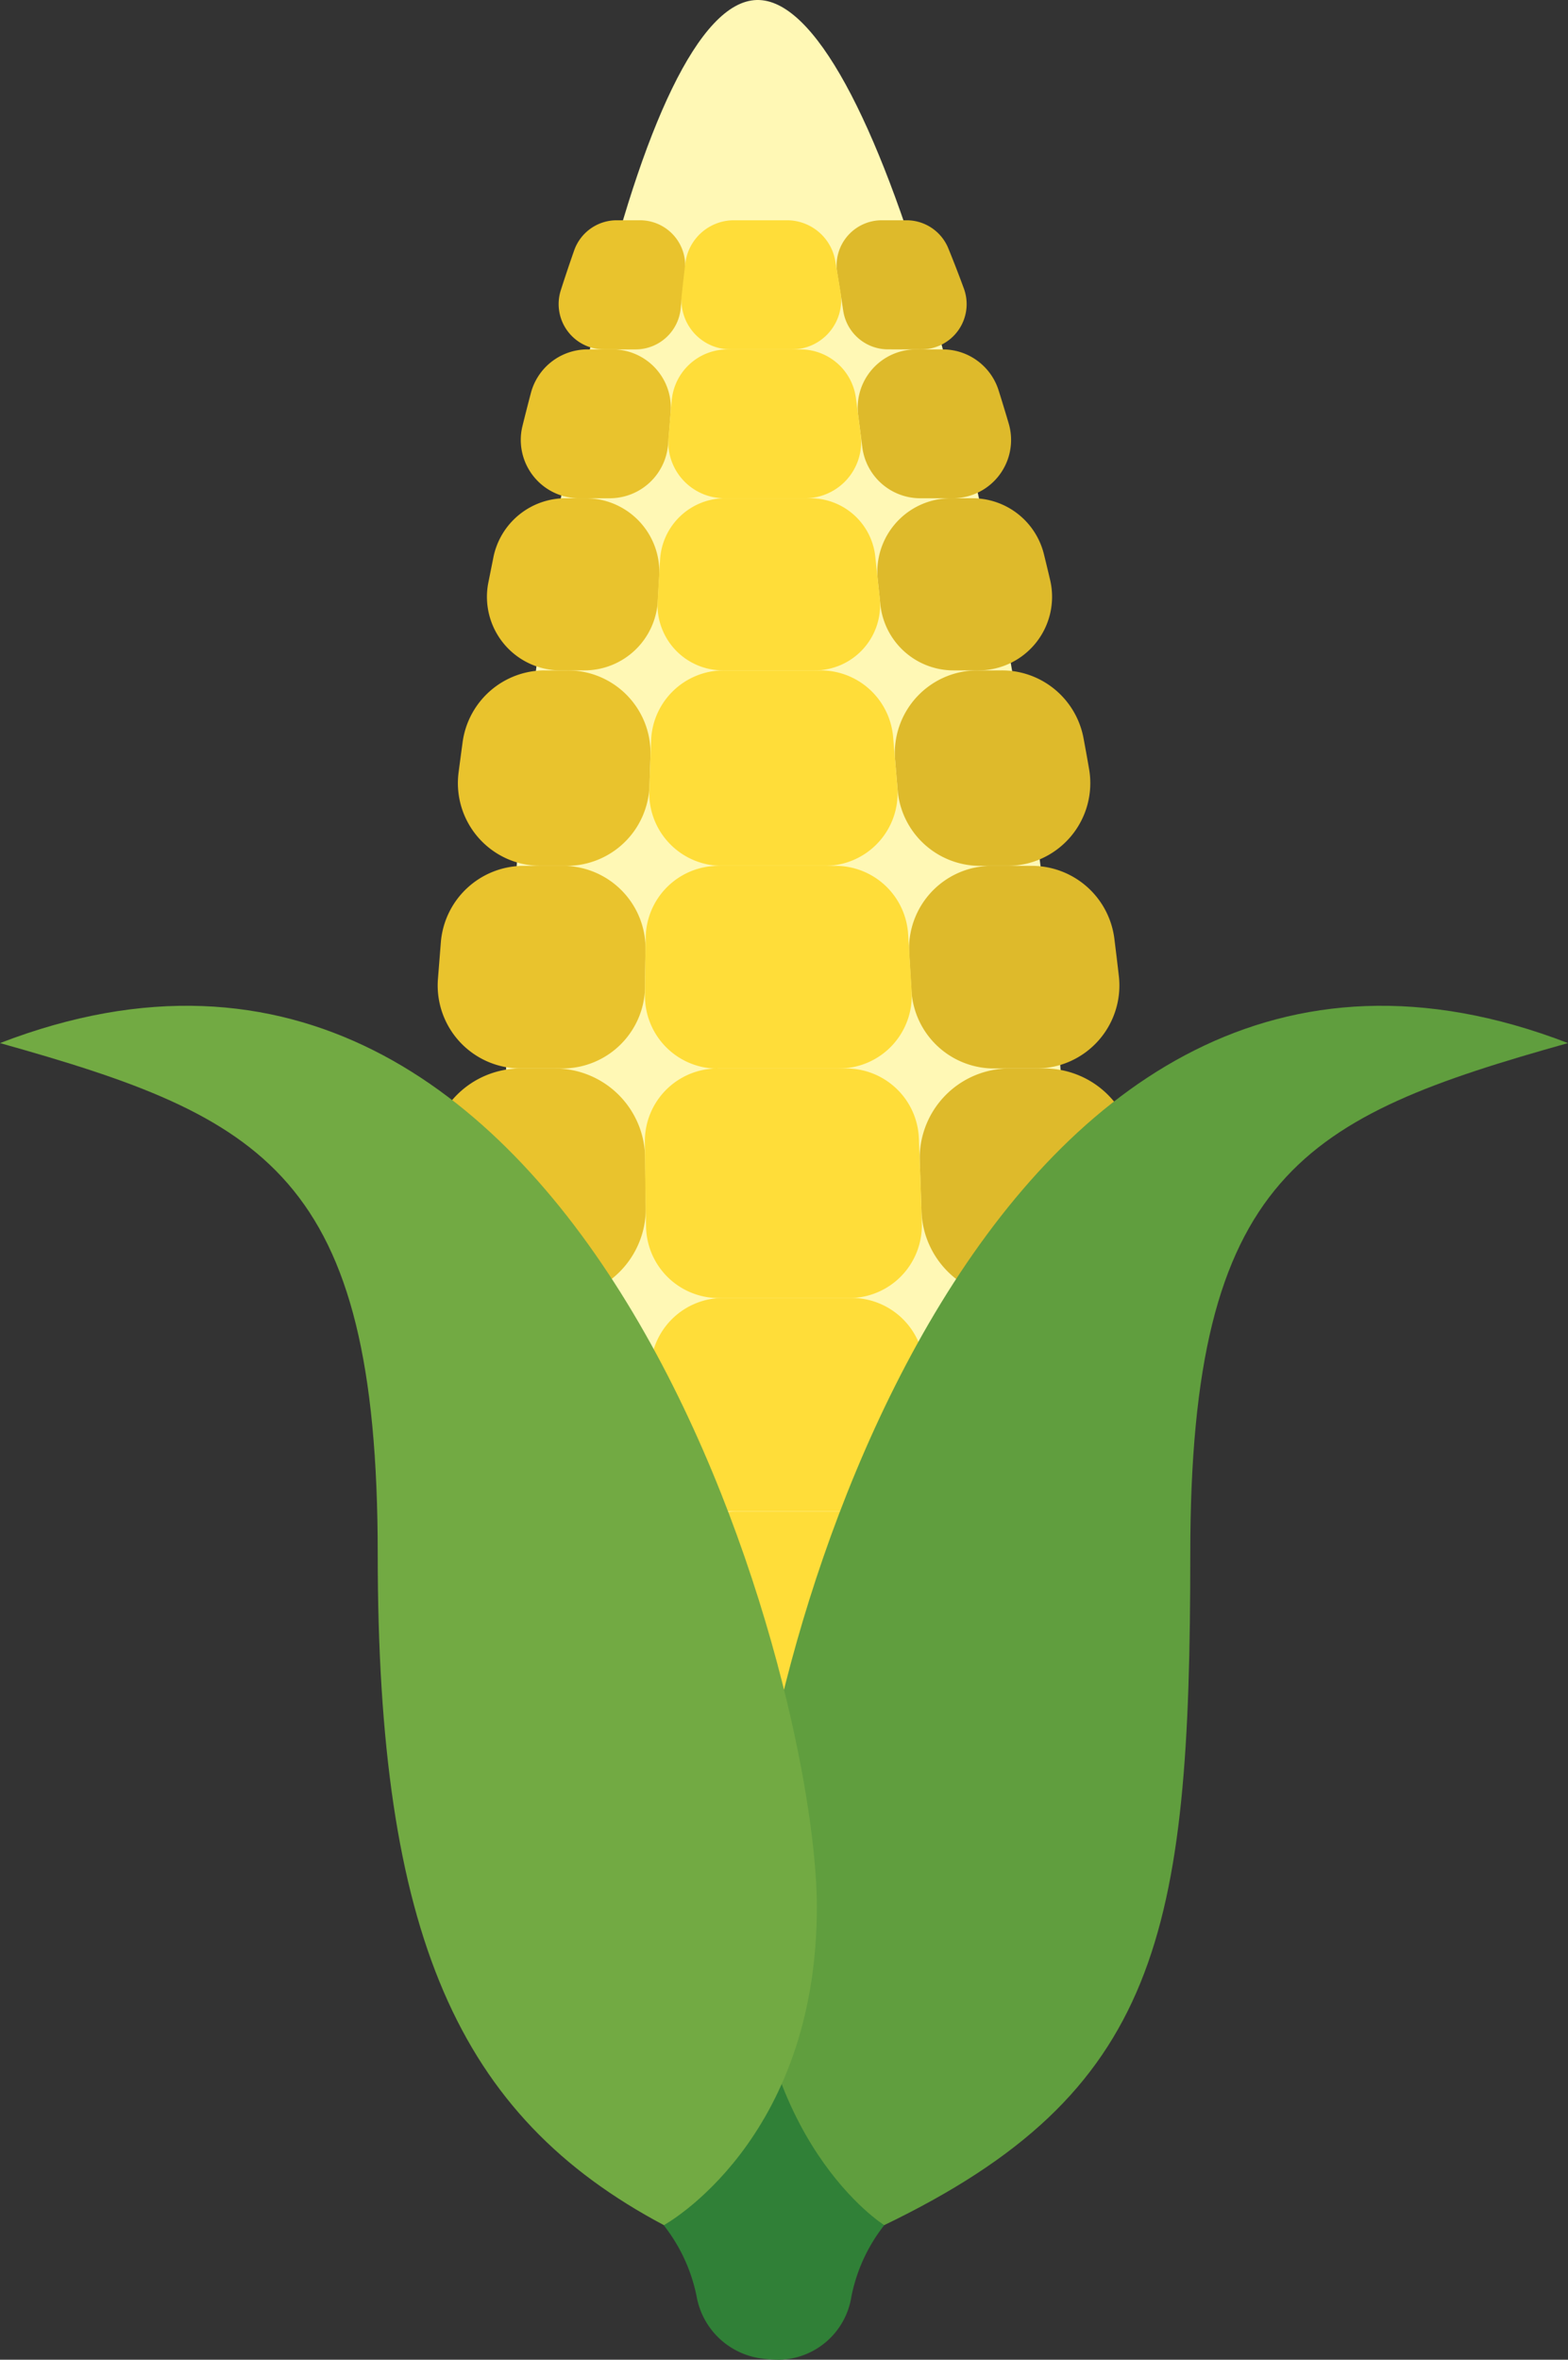 <svg xmlns="http://www.w3.org/2000/svg" width="29.847" height="44.896"><rect width="100%" height="100%" fill="#333333" stroke="none"/><defs><style>.b{fill:#deba2b}.c{fill:#e9c32d}.d{fill:#ffdd39}</style></defs><path d="M14.405 0c-4.4.108-8.538 38.5.94 38.27S18.8-.107 14.405 0" fill="#fff8b5"/><path class="b" d="M15.291 38.27a5.062 5.062 0 0 0 4.346-2.792h-2.676c-.37 1.728-.91 2.773-1.67 2.792"/><path class="c" d="M13.463 35.478h-2.79a5.146 5.146 0 0 0 4.618 2.792c-.773.019-1.373-1.033-1.828-2.792"/><path class="b" d="M17.537 6.648a.862.862 0 0 0 .811-1.157q-.147-.4-.298-.769a.858.858 0 0 0-.797-.531h-.466a.86.86 0 0 0-.851 1q.059.355.116.728a.863.863 0 0 0 .853.728zm2.404 18.044h-.635a1.714 1.714 0 0 0-1.708 1.716v.635a1.709 1.709 0 0 0 1.71 1.714h.607a1.714 1.714 0 0 0 1.708-1.631q.017-.324.029-.653a1.714 1.714 0 0 0-1.711-1.781m-1.79-11.937h.475a1.4 1.4 0 0 0 1.362-1.725q-.057-.243-.116-.482A1.4 1.4 0 0 0 18.51 9.48h-.41a1.4 1.4 0 0 0-1.392 1.549l.05.472a1.4 1.4 0 0 0 1.393 1.254m.734 3.719a1.574 1.574 0 0 0-1.578 1.67l.043.707a1.575 1.575 0 0 0 1.578 1.478h.8a1.58 1.58 0 0 0 1.57-1.755q-.041-.353-.085-.707a1.584 1.584 0 0 0-1.569-1.393zm-1.924 19.002h2.677a12.115 12.115 0 0 0 1.207-3h-3.464a25.542 25.542 0 0 1-.42 3"/><path class="b" d="M18.133 9.48a1.109 1.109 0 0 0 1.069-1.418q-.094-.319-.192-.63a1.115 1.115 0 0 0-1.064-.784h-.508a1.11 1.11 0 0 0-1.102 1.256l.078.605a1.113 1.113 0 0 0 1.1.971zm.525 6.994h.513a1.574 1.574 0 0 0 1.561-1.836q-.052-.3-.107-.593a1.579 1.579 0 0 0-1.558-1.29h-.457a1.573 1.573 0 0 0-1.572 1.7l.048.571a1.576 1.576 0 0 0 1.572 1.448m.559 3.855a1.708 1.708 0 0 0-1.709 1.772l.032.938a1.707 1.707 0 0 0 1.71 1.653h.678a1.7 1.7 0 0 0 1.71-1.768q-.02-.49-.049-.985a1.713 1.713 0 0 0-1.709-1.61zm.321 8.428h-.311a1.706 1.706 0 0 0-1.708 1.619q-.007.155-.017.309a1.7 1.7 0 0 0 1.71 1.791h.269a1.712 1.712 0 0 0 1.682-1.388q.03-.153.057-.308a1.713 1.713 0 0 0-1.682-2.023"/><path class="c" d="M12.903 32.476H9.369a12.868 12.868 0 0 0 1.3 3h2.79a26.407 26.407 0 0 1-.56-3m-.724-28.285h-.431a.858.858 0 0 0-.812.566q-.131.372-.258.768a.863.863 0 0 0 .824 1.123h.6a.863.863 0 0 0 .858-.77q.039-.373.081-.728a.86.86 0 0 0-.862-.959M11.148 9.48h-.377a1.4 1.4 0 0 0-1.38 1.128l-.1.5a1.4 1.4 0 0 0 1.38 1.647h.45a1.4 1.4 0 0 0 1.4-1.322l.027-.472a1.4 1.4 0 0 0-1.4-1.481M9.916 20.329h.785a1.575 1.575 0 0 0 1.578-1.555q0-.354.009-.707a1.575 1.575 0 0 0-1.578-1.593h-.743a1.582 1.582 0 0 0-1.576 1.461l-.056.706a1.58 1.58 0 0 0 1.581 1.688m.768 4.371h-.645a1.688 1.688 0 0 0-1.7 1.851q.027.342.06.679a1.7 1.7 0 0 0 1.7 1.526h.62a1.707 1.707 0 0 0 1.707-1.8q-.016-.312-.03-.627a1.71 1.71 0 0 0-1.712-1.629"/><path class="c" d="M11.658 6.648h-.475a1.114 1.114 0 0 0-1.078.831q-.082.311-.161.631a1.11 1.11 0 0 0 1.082 1.37h.585a1.113 1.113 0 0 0 1.106-1.025l.049-.607a1.11 1.11 0 0 0-1.108-1.2m-1.363 9.826h.49a1.576 1.576 0 0 0 1.577-1.519l.02-.571a1.573 1.573 0 0 0-1.576-1.629h-.433a1.578 1.578 0 0 0-1.566 1.358q-.041.3-.079.593a1.574 1.574 0 0 0 1.567 1.768m.289 8.226a1.707 1.707 0 0 0 1.709-1.735q-.008-.471-.013-.947a1.717 1.717 0 0 0-1.711-1.689h-.658a1.711 1.711 0 0 0-1.713 1.683q-.007.5 0 .994a1.709 1.709 0 0 0 1.71 1.695zm.375 4.057h-.345a1.712 1.712 0 0 0-1.669 2.083l.069.307a1.715 1.715 0 0 0 1.67 1.329h.3a1.705 1.705 0 0 0 1.7-1.871l-.028-.293a1.709 1.709 0 0 0-1.697-1.555"/><path class="d" d="M16.964 35.478h-3.5c.455 1.759 1.055 2.811 1.828 2.792s1.301-1.064 1.672-2.792m-3.053-28.83h1.164A.937.937 0 0 0 16 5.566q-.049-.306-.1-.6a.934.934 0 0 0-.925-.775h-1a.932.932 0 0 0-.93.821q-.035.293-.068.6a.937.937 0 0 0 .934 1.036m-.448 28.828h3.5a25.538 25.538 0 0 0 .42-3h-4.48a26.4 26.4 0 0 0 .56 3m.298-22.721h1.747a1.244 1.244 0 0 0 1.238-1.375l-.086-.8a1.242 1.242 0 0 0-1.237-1.1h-1.616a1.241 1.241 0 0 0-1.242 1.163q-.025.4-.047.8a1.244 1.244 0 0 0 1.243 1.312m-.099 7.574h2.309a1.384 1.384 0 0 0 1.382-1.464q-.032-.548-.067-1.091a1.385 1.385 0 0 0-1.382-1.3h-2.227a1.384 1.384 0 0 0-1.386 1.363q-.009.547-.014 1.095a1.384 1.384 0 0 0 1.384 1.4m2.549 4.363h-2.443a1.386 1.386 0 0 0-1.384 1.446q.029.665.065 1.312a1.382 1.382 0 0 0 1.383 1.3h2.38a1.381 1.381 0 0 0 1.385-1.365q.005-.648 0-1.316a1.386 1.386 0 0 0-1.386-1.377"/><path class="d" d="M13.793 9.48h1.531a1.069 1.069 0 0 0 1.06-1.2q-.045-.362-.092-.711a1.066 1.066 0 0 0-1.06-.921h-1.381a1.066 1.066 0 0 0-1.065.972l-.062.708a1.069 1.069 0 0 0 1.069 1.152m2.355 19.277h-2.115a1.381 1.381 0 0 0-1.379 1.5q.047.508.1.994a1.379 1.379 0 0 0 1.376 1.225h1.964a1.379 1.379 0 0 0 1.382-1.289q.029-.485.052-.993a1.382 1.382 0 0 0-1.38-1.437m-2.404-12.283h1.957a1.384 1.384 0 0 0 1.38-1.5q-.039-.481-.081-.957a1.385 1.385 0 0 0-1.38-1.262h-1.842a1.384 1.384 0 0 0-1.384 1.33l-.035.958a1.385 1.385 0 0 0 1.385 1.431m-.06 8.223h2.48a1.383 1.383 0 0 0 1.383-1.423q-.023-.8-.056-1.616a1.385 1.385 0 0 0-1.384-1.329H13.66a1.384 1.384 0 0 0-1.385 1.4q.007.814.023 1.618a1.383 1.383 0 0 0 1.386 1.35"/><path d="M17.207 38.618l-2.391-1.744-2.391 1.744.211 3.722a3.21 3.21 0 0 1 .623 1.346 1.448 1.448 0 0 0 1.243 1.188 2.369 2.369 0 0 0 .314.023h.021a1.421 1.421 0 0 0 1.369-1.2 3.2 3.2 0 0 1 .624-1.358z" fill="#308037"/><path d="M16.831 42.336s-2.533-1.582-2.533-6.051 4.461-20.714 15.549-16.439c-5.024 1.409-7.19 2.481-7.19 9.724s-.585 10.242-5.826 12.766" fill="#609e3e"/><path d="M12.637 42.336s2.912-1.587 2.912-6.055S11.088 15.571 0 19.846c5.024 1.409 7.19 2.481 7.19 9.724s1.525 10.686 5.447 12.766" fill="#72aa43"/></svg>